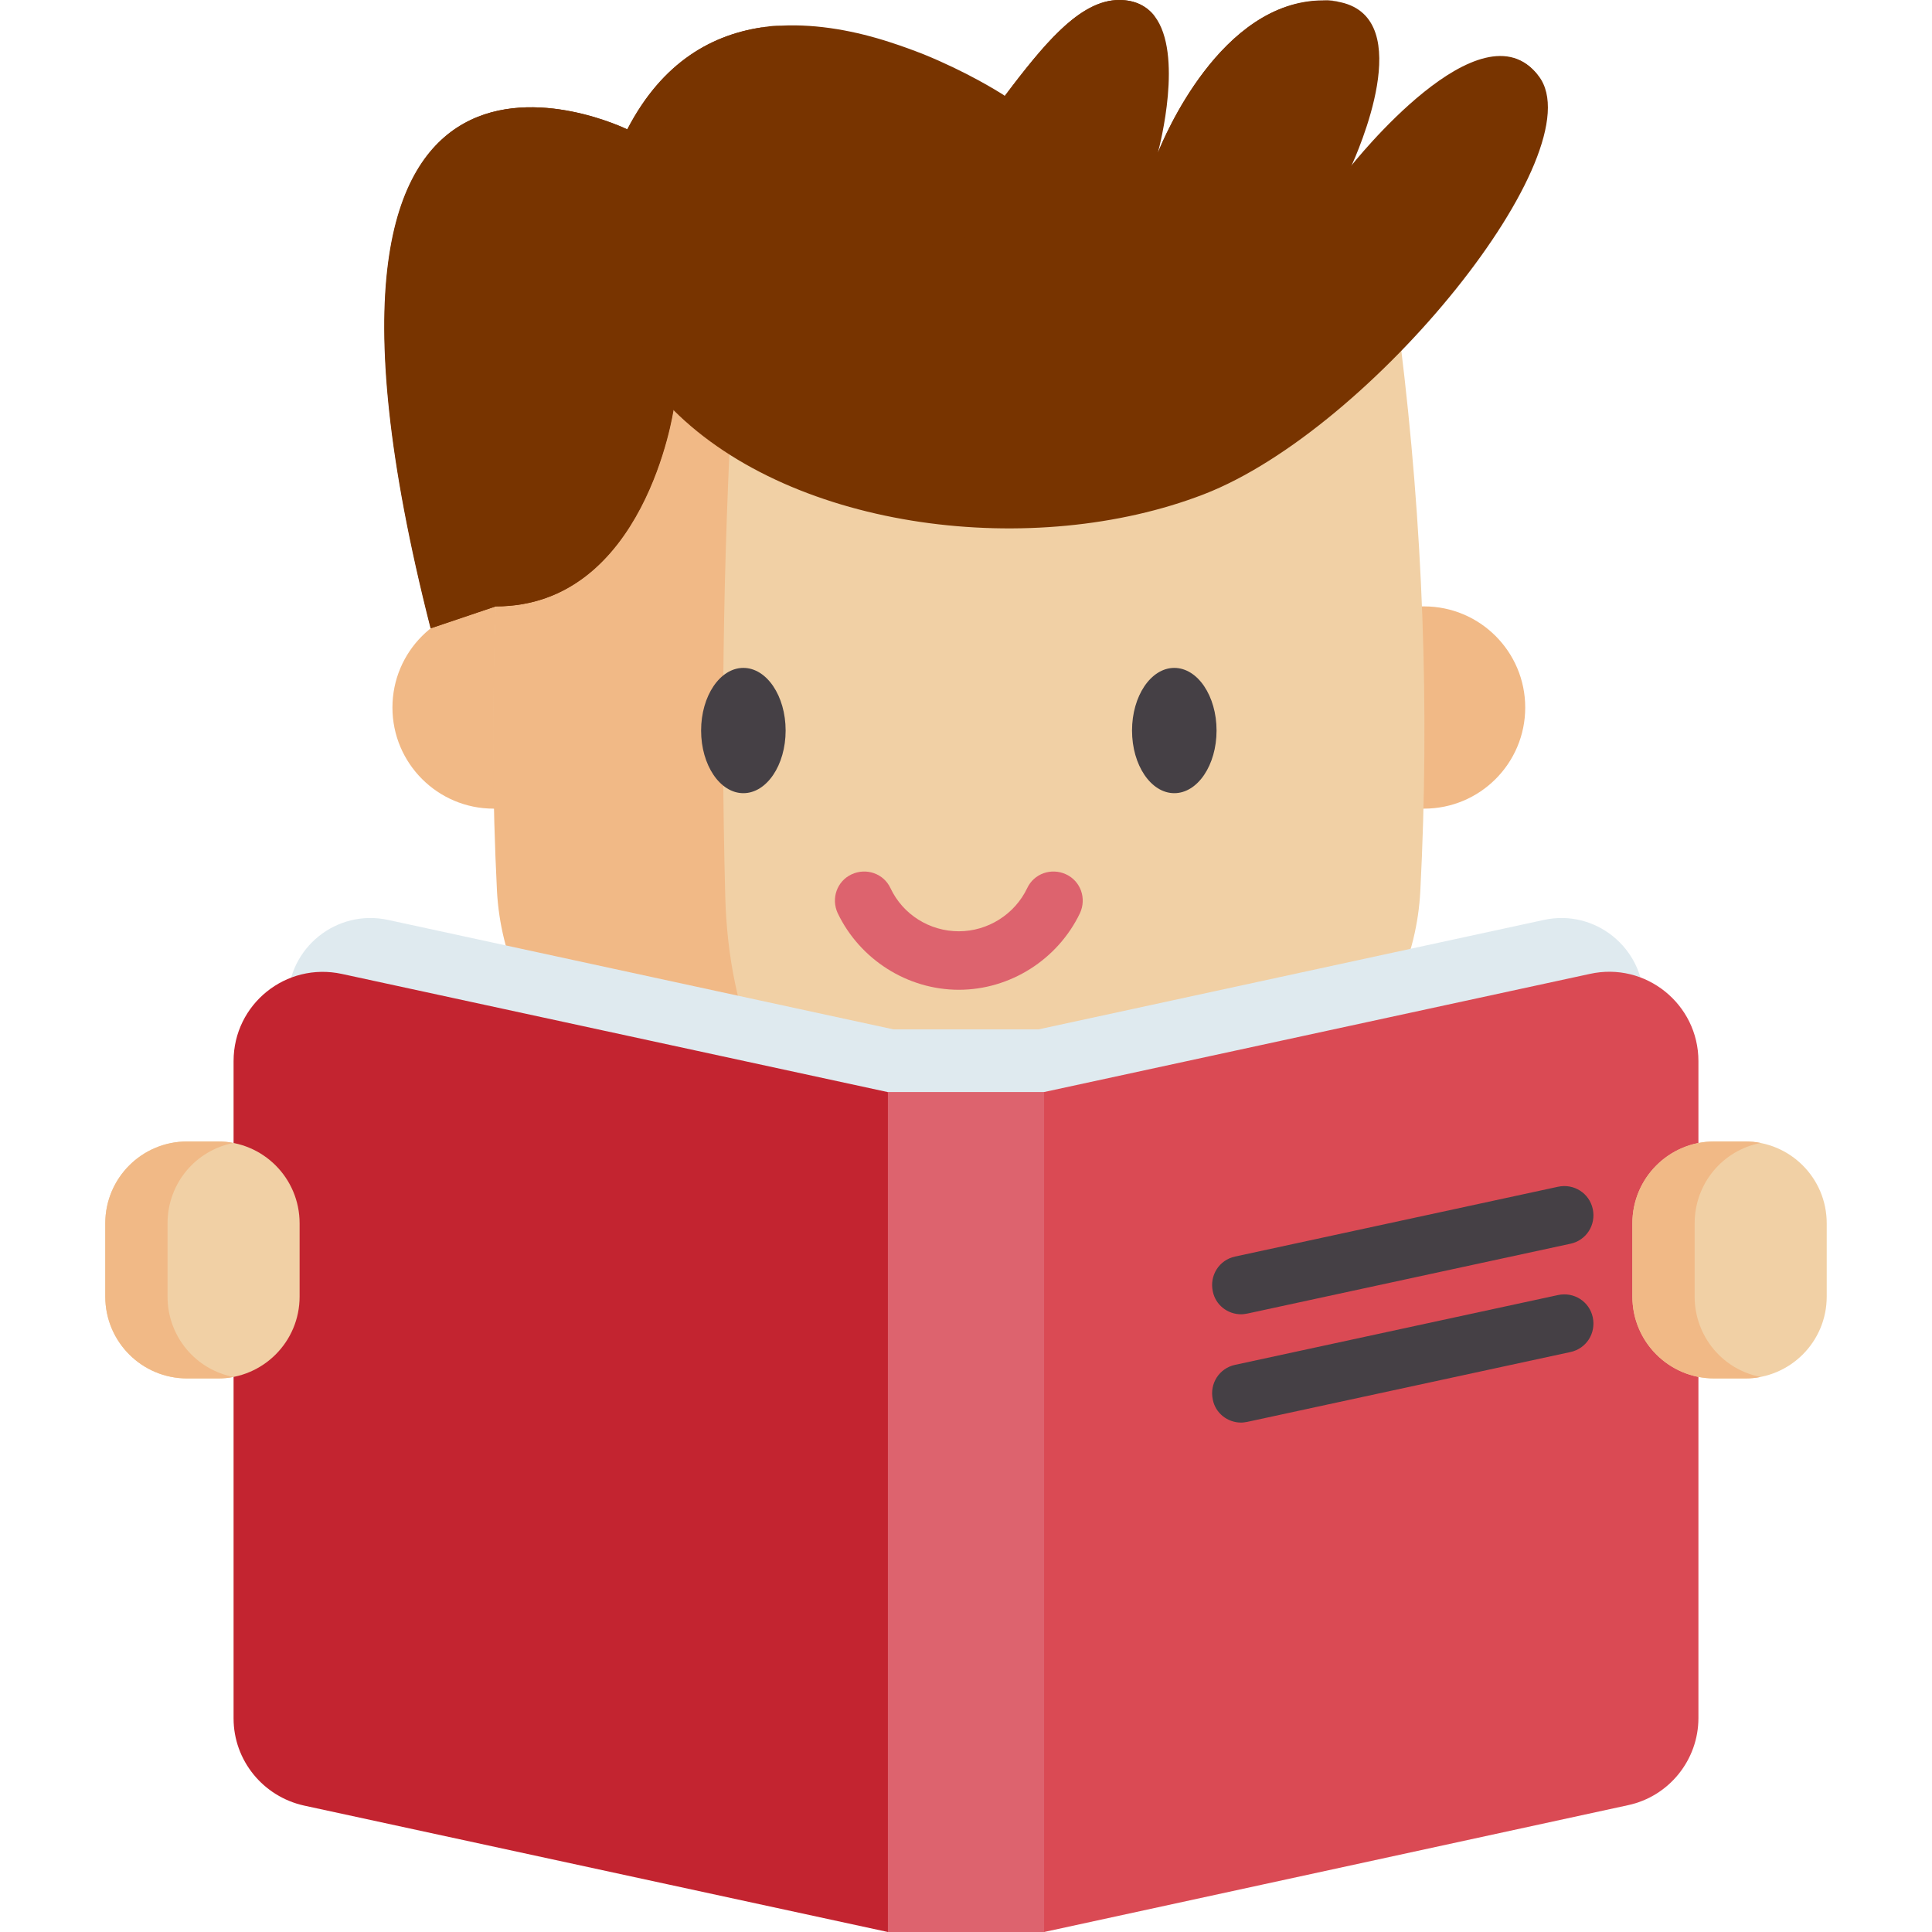 <?xml version="1.0" encoding="utf-8"?>
<!-- Generator: Adobe Illustrator 19.0.0, SVG Export Plug-In . SVG Version: 6.00 Build 0)  -->
<svg version="1.1" id="Capa_1" xmlns="http://www.w3.org/2000/svg" xmlns:xlink="http://www.w3.org/1999/xlink" x="0px" y="0px"
	 viewBox="-223 25 512 512" style="enable-background:new -223 25 512 512;" xml:space="preserve">
<style type="text/css">
	.st0{fill:#F1B986;}
	.st1{fill:#F1D0A5;}
	.st2{fill:#DD636E;}
	.st3{fill:#454045;}
	.st4{fill:#783400;}
	.st5{fill:#DFEAEF;}
	.st6{fill:#DA4A54;}
	.st7{fill:#C32430;}
</style>
<g>
	<g>
		<path class="st0" d="M154.2,239.3h0.2c14.8,0,26.8-12,26.8-26.8c0-14.8-12-26.8-26.8-26.8c-0.2,0-0.4,0-0.6,0H-91.6
			c-0.2,0-0.4,0-0.6,0c-14.8,0-26.8,12-26.8,26.8c0,14.8,12,26.8,26.8,26.8h0.2"/>
		<path class="st1" d="M148.1,115.7c-78-7.6-155.9-7.6-233.9,0c-6.1,48.5-7.8,97-5.3,145.4c1.8,35.3,30.1,63.4,65.3,65
			c38,1.8,75.9,1.8,113.9,0c35.3-1.7,63.5-29.8,65.3-65C155.9,212.7,154.1,164.2,148.1,115.7L148.1,115.7z"/>
		<path class="st0" d="M-85.9,115.7c39-3.8,78-5.7,117-5.7c-19.7,0-39.5,1.9-59.2,5.7c-3.1,48.9-4,97.9-2.7,146.8
			c0.8,32.2,12.6,58.5,28,64.5c-7.7-0.2-15.4-0.5-23.1-0.9c-35.3-1.7-63.5-29.8-65.4-65C-93.7,212.7-91.9,164.2-85.9,115.7
			L-85.9,115.7z"/>
		<path class="st2" d="M31.1,287.3c-13.6,0-26.2-8-32.1-20.3c-1.8-3.9-0.2-8.5,3.7-10.3c3.9-1.8,8.5-0.2,10.3,3.7
			c3.3,7,10.4,11.4,18.1,11.4c7.7,0,14.8-4.5,18.1-11.4c1.8-3.9,6.4-5.5,10.3-3.7c3.9,1.8,5.5,6.4,3.7,10.3
			C57.3,279.3,44.7,287.3,31.1,287.3L31.1,287.3z"/>
		<g>
			<ellipse class="st3" cx="-26" cy="218.6" rx="11.2" ry="16.6"/>
			<ellipse class="st3" cx="88.2" cy="218.6" rx="11.2" ry="16.6"/>
		</g>
		<path class="st4" d="M96,156c-44.8,17.3-108.5,9.7-140.6-22.4c0,0-7.6,52.1-47.1,52.1l-17.2,5.8c-46-180.5,52.1-132.2,52.1-132.2
			c9.3-17.9,22.7-25.4,36.8-27.2c1.2-0.2,2.5-0.3,3.7-0.3c0.1,0,0.2,0,0.3,0c9.9-0.5,20,1.5,28.9,4.4c3.1,1,6.1,2.1,8.9,3.2
			C33.1,44,41.3,49.1,43,50.2c0.2,0.2,0.3,0.2,0.3,0.2C53.4,37.1,63,25,73.6,25c4.3,0,7.3,1.7,9.4,4.3c7.6,10,1.4,34.1,0.9,36l0,0.1
			c0,0,0,0,0-0.1l0.1-0.1c1.4-3.4,16.5-40.1,43.7-40.1c1.7,0,3.3,0.2,4.6,0.5c20.3,4.5,4.4,39.9,2.7,43.7l0,0.1
			c0,0.1-0.1,0.2-0.1,0.2c0.9-1.1,34.8-44.2,49.9-24.4c0,0,0,0,0,0C199.9,65.1,140.8,138.7,96,156L96,156z"/>
		<g>
			<path class="st4" d="M184.6,45L184.6,45c-7.6-7.6-34.1,28.3-49.9,24.4l0.1-0.2c0,0.1-0.1,0.2-0.1,0.2
				C135.6,68.3,169.6,25.3,184.6,45z"/>
			<path class="st4" d="M132.2,25.5c-11.5-2.6-22.1,19.2-28.1,34.7c-2.9,7.5-11.9,10.5-18.7,6.3l-1.6-1l0,0l0-0.1h0l0.1-0.1
				c1.4-3.4,16.5-40.1,43.7-40.1C129.3,25,130.9,25.2,132.2,25.5z"/>
			<path class="st4" d="M-19.9,32.1c-32.8,5.8-45.2,81-24.6,101.5c0,0-7.6,52.1-47.1,52.1l-17.2,5.8
				c-46-180.5,52.1-132.2,52.1-132.2C-47.5,41.3-34,33.9-19.9,32.1L-19.9,32.1z"/>
			<path class="st4" d="M83,29.3c-11.5-11.5-19.2,47.6-45.1,57c-25.9,9.5-28.4-2.6-28.4-2.6v0C22.2,79,33,64.1,43.3,50.4
				c0,0,0,0,0,0c0.3-0.4,0.6-0.8,0.9-1.2c0.4-0.5,0.8-1.1,1.2-1.6C54.8,35.4,63.8,25,73.6,25C78,25,81,26.7,83,29.3L83,29.3z"/>
			<path class="st4" d="M-15.9,31.8c-0.1,0-0.2,0-0.3,0C-16.1,31.8-16,31.8-15.9,31.8L-15.9,31.8z"/>
		</g>
	</g>
	<path class="st5" d="M186.1,268.8l-133.9,29l0,0v0H13.8v0l0,0l-133.9-29c-13.7-3-26.6,7.4-26.6,21.4v161.2
		c0,10.3,7.2,19.2,17.3,21.4l143.2,31l0,0v0h38.3v0l0,0l143.2-31c10.1-2.2,17.3-11.1,17.3-21.4V290.2
		C212.6,276.2,199.7,265.8,186.1,268.8L186.1,268.8z"/>
	<path class="st6" d="M227.1,306.2v174.1c0,11.1-7.8,20.8-18.7,23.1L53.7,537l-20-12.6V327.6l20-13.2l144.6-31.3
		C213.1,279.8,227.1,291.1,227.1,306.2z"/>
	<path class="st7" d="M33.7,327.6v196.8L12.3,537l-154.7-33.5c-10.9-2.4-18.7-12-18.7-23.1V306.2c0-15.1,13.9-26.3,28.7-23.1
		l144.6,31.3L33.7,327.6z"/>
	<path class="st2" d="M12.3,537V314.4h41.4V537"/>
	<path class="st3" d="M105.9,373.3c-3.6,0-6.8-2.5-7.5-6.1c-0.9-4.2,1.7-8.3,5.9-9.2l85.6-18.5c4.2-0.9,8.3,1.7,9.2,5.9
		s-1.7,8.3-5.9,9.2l-85.6,18.5C107,373.2,106.5,373.3,105.9,373.3z"/>
	<path class="st3" d="M105.9,402c-3.6,0-6.8-2.5-7.5-6.1c-0.9-4.2,1.7-8.3,5.9-9.2l85.6-18.5c4.2-0.9,8.3,1.7,9.2,5.9
		s-1.7,8.3-5.9,9.2l-85.6,18.5C107,401.9,106.5,402,105.9,402z"/>
	<g>
		<g>
			<path class="st1" d="M-165.3,390.3h-8.1c-12,0-21.7-9.7-21.7-21.7v-19.4c0-12,9.7-21.7,21.7-21.7h8.1c12,0,21.7,9.7,21.7,21.7
				v19.4C-143.6,380.6-153.3,390.3-165.3,390.3z"/>
			<path class="st0" d="M-161.1,389.9c-1.3,0.3-2.7,0.4-4.2,0.4h-8.1c-12,0-21.7-9.7-21.7-21.7v-19.4c0-12,9.7-21.7,21.7-21.7h8.1
				c1.4,0,2.8,0.1,4.2,0.4c-10,1.9-17.5,10.7-17.5,21.3v19.4C-178.6,379.2-171.1,388-161.1,389.9L-161.1,389.9z"/>
		</g>
		<g>
			<path class="st1" d="M239.4,390.3h-8.1c-12,0-21.7-9.7-21.7-21.7v-19.4c0-12,9.7-21.7,21.7-21.7h8.1c12,0,21.7,9.7,21.7,21.7
				v19.4C261.1,380.6,251.4,390.3,239.4,390.3z"/>
			<path class="st0" d="M243.6,389.9c-1.3,0.3-2.7,0.4-4.2,0.4h-8.1c-12,0-21.7-9.7-21.7-21.7v-19.4c0-12,9.7-21.7,21.7-21.7h8.1
				c1.4,0,2.8,0.1,4.2,0.4c-10,1.9-17.5,10.7-17.5,21.3v19.4C226.1,379.2,233.6,388,243.6,389.9L243.6,389.9z"/>
		</g>
	</g>
</g>
</svg>

